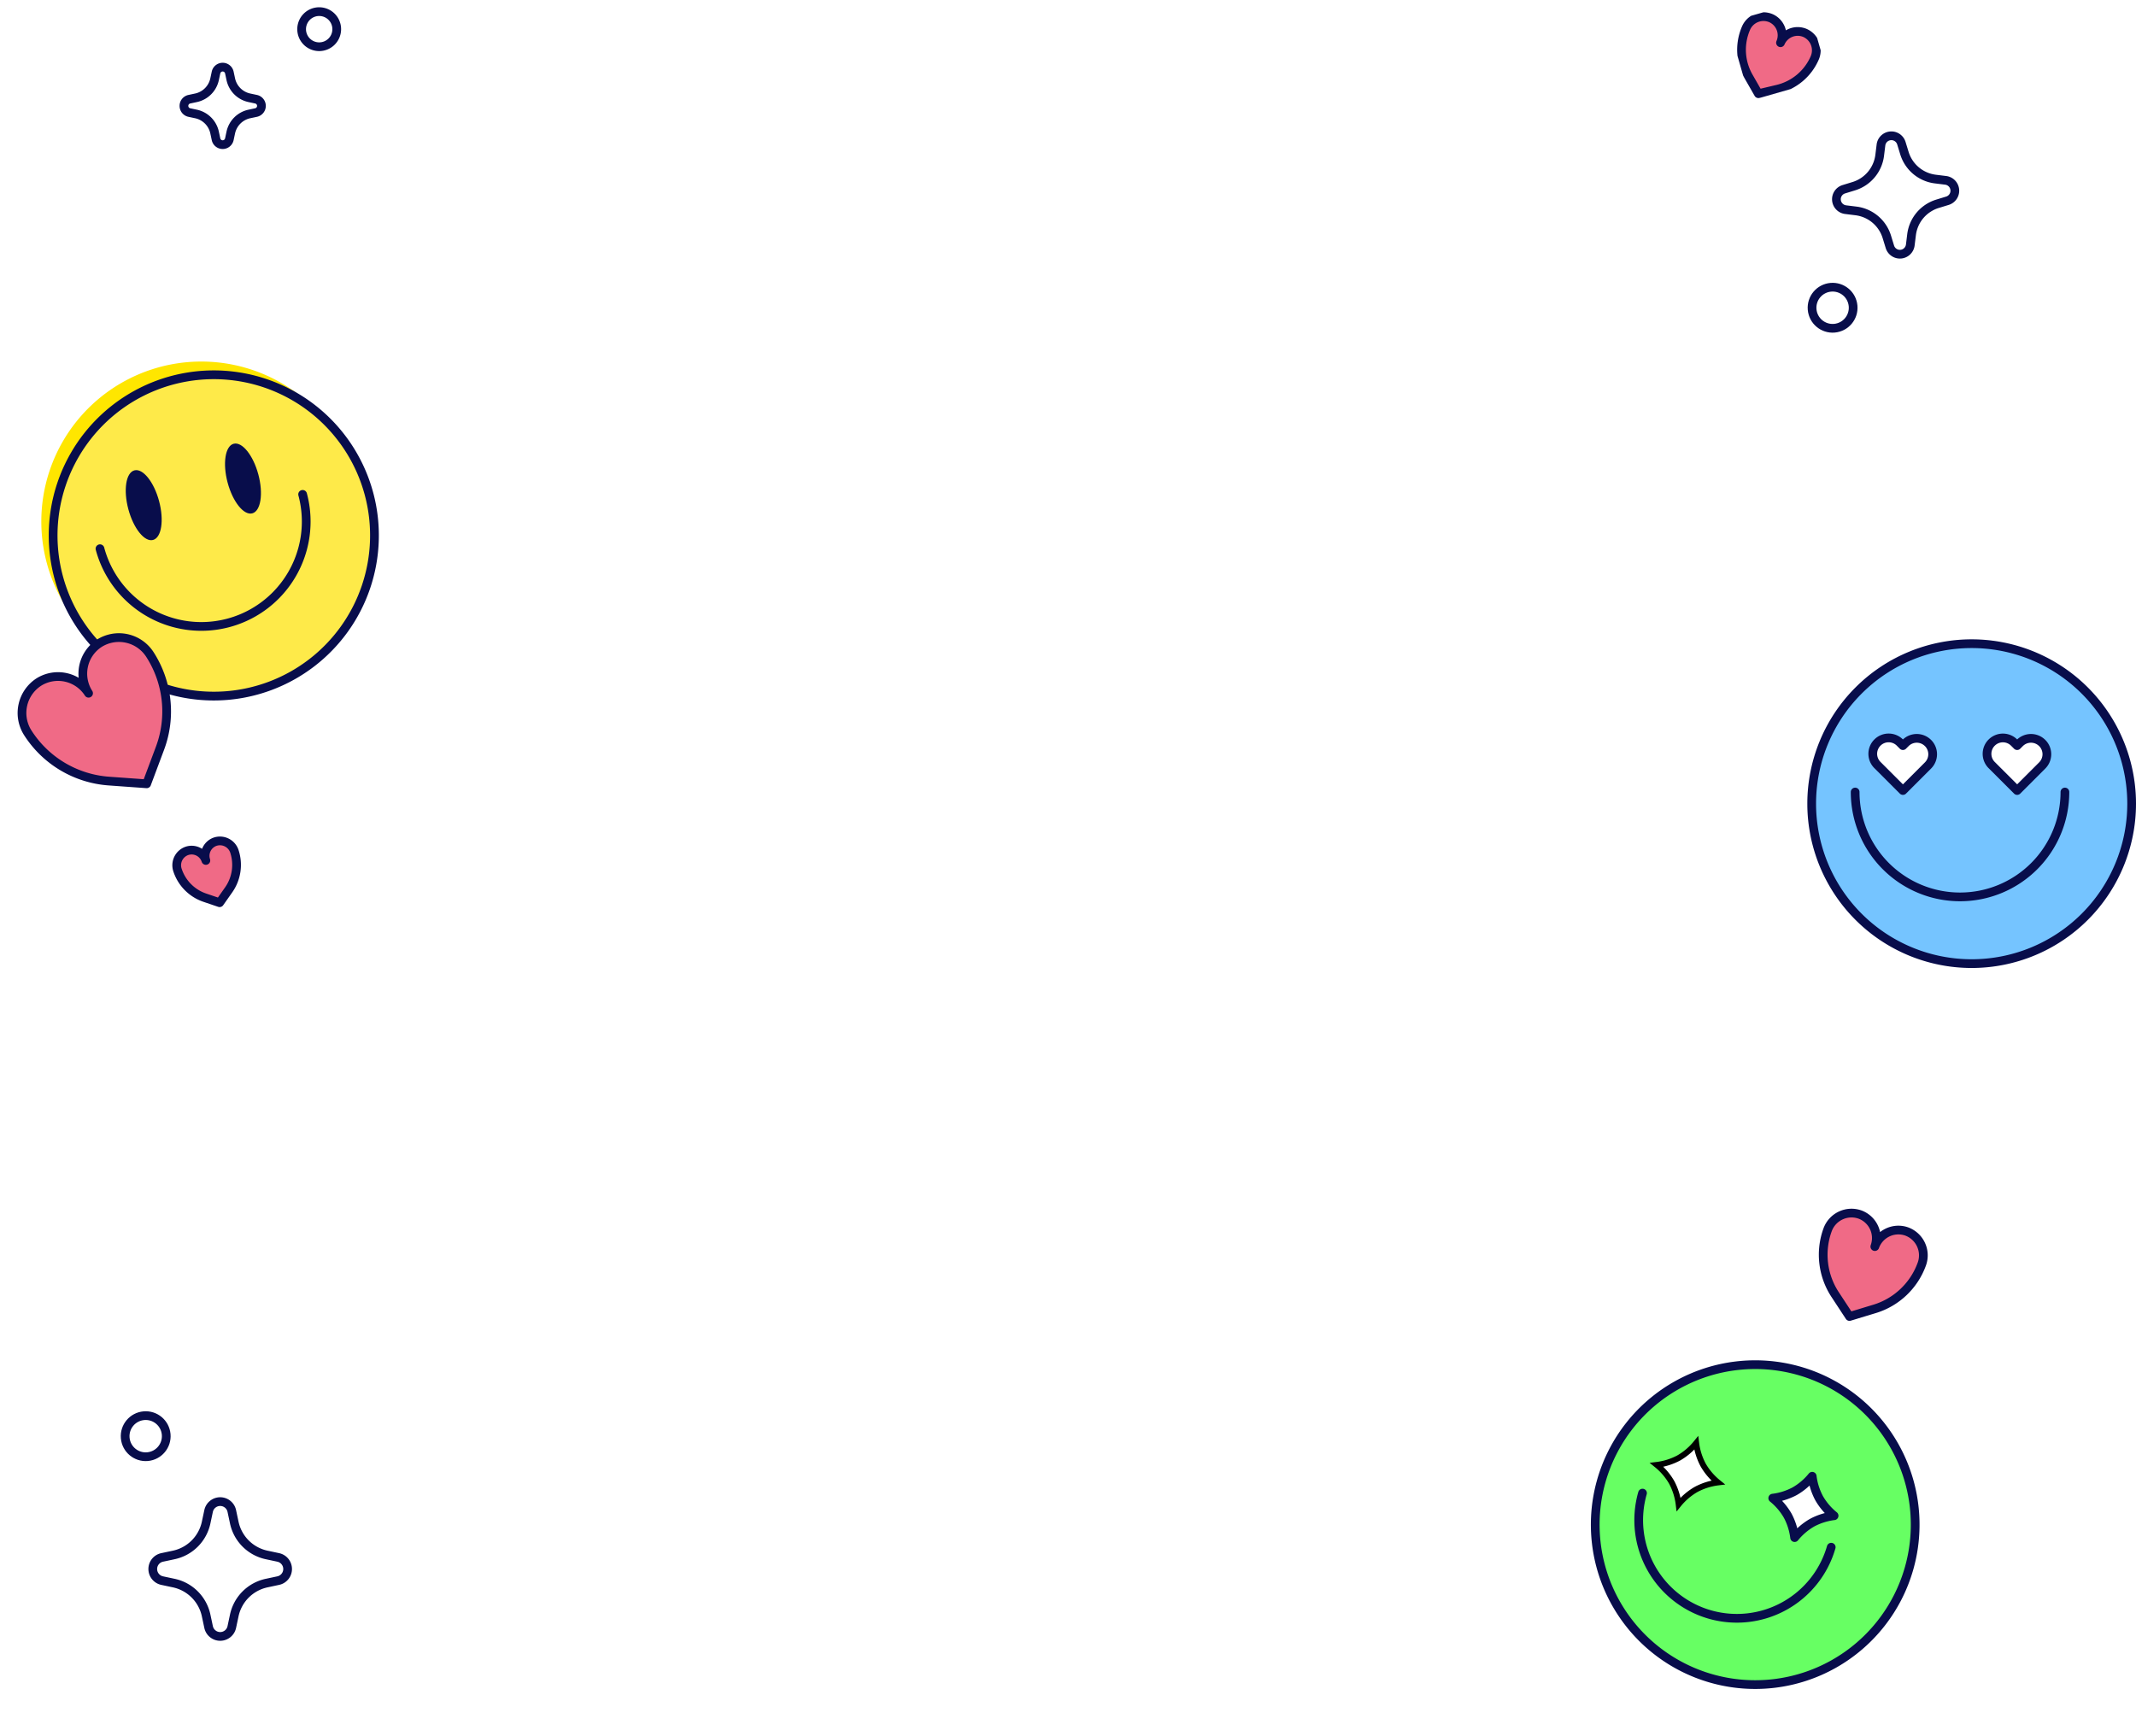 <svg xmlns="http://www.w3.org/2000/svg" xmlns:xlink="http://www.w3.org/1999/xlink" width="734.385" height="596.858" viewBox="0 0 734.385 596.858">
<style>
.st0{fill:#fff;}
.star {animation:star linear infinite 2.2s;}
.star2 {animation:star2 linear infinite 1.3s;}
.cir {animation:cir linear infinite 1.5s;}
.fill {animation:fill linear infinite 1.3s;}
.fill2 {animation:fill linear infinite 1.7s;}

.star.s1 {transform-origin:93% 50%;}
.star2.s2 {transform-origin:95% 130%;}
.star2.s3 {transform-origin:170% 52%;}
.cir.c1 {transform-origin:97% 50%;}
.cir.c2 {transform-origin:91% 130%;}
.cir.c3 {transform-origin:167% 62%;}
.fill{transform-origin:167% 62%;}
	
@keyframes star {
0% {transform:scale(1);}	
55% {transform:scale(0.7);}
100% {transform:scale(1);}
}
@keyframes star2 {
0% {transform:scale(1);}	
55% {transform:scale(0.7);}
100% {transform:scale(1);}
}
@keyframes cir {
0% {transform:scale(0.9);}	
55% {transform:scale(0.6);}
100% {transform:scale(0.9);}
}
@keyframes fill {
0% {opacity:1;}	
55% {opacity:0;}
100% {opacity:1;}
}
</style>

  <defs>
    <filter id="패스_36683" x="527.19" y="453.088" width="143.77" height="143.77" filterUnits="userSpaceOnUse">
      <feOffset dx="4" dy="4" input="SourceAlpha"/>
      <feGaussianBlur result="blur"/>
      <feFlood flood-color="#080d4b"/>
      <feComposite operator="in" in2="blur"/>
      <feComposite in="SourceGraphic"/>
    </filter>
    <filter id="패스_38448" x="0" y="110.132" width="142.396" height="142.396" filterUnits="userSpaceOnUse">
      <feOffset dx="4" dy="4" input="SourceAlpha"/>
      <feGaussianBlur result="blur-2"/>
      <feFlood flood-color="#080d4b"/>
      <feComposite operator="in" in2="blur-2"/>
      <feComposite in="SourceGraphic"/>
    </filter>
    <clipPath id="clip-path">
      <rect id="사각형_20672" data-name="사각형 20672" width="24.025" height="24.713" fill="none"/>
    </clipPath>
    <clipPath id="clip-path-2">
      <rect id="사각형_20675" data-name="사각형 20675" width="28.024" height="27.96" fill="none"/>
    </clipPath>
    <filter id="패스_38452" x="617.385" y="215.83" width="117" height="116.999" filterUnits="userSpaceOnUse">
      <feOffset dx="4" dy="4" input="SourceAlpha"/>
      <feGaussianBlur result="blur-3"/>
      <feFlood flood-color="#080d4b"/>
      <feComposite operator="in" in2="blur-3"/>
      <feComposite in="SourceGraphic"/>
    </filter>
  </defs>
  <g id="그룹_112800" data-name="그룹 112800" transform="translate(-605.998 -267.67)">
    <g id="그룹_112748" data-name="그룹 112748" transform="translate(1165.364 722.613) rotate(16)">
      <path id="패스_38450" data-name="패스 38450" d="M110,55A55,55,0,1,1,55,0,55,55,0,0,1,110,55Z" transform="translate(0 0)" fill="none"/>
      <g id="그룹_112699" data-name="그룹 112699" transform="translate(0 0)">
        <g id="그룹_112705" data-name="그룹 112705" transform="translate(0 0)">
          <g transform="matrix(0.96, -0.28, 0.28, 0.96, -663.1, -283.14)" filter="url(#패스_36683)">
            <path id="패스_36683-2" data-name="패스 36683" d="M110,55A55,55,0,1,1,55,0,55,55,0,0,1,110,55Z" transform="translate(559.37 454.94) rotate(16)" fill="#67ff63" stroke="#080d4b" stroke-width="3"/>
          </g>
          <path id="패스_36684" data-name="패스 36684" d="M67.492,0A33.746,33.746,0,0,1,33.748,33.747,33.747,33.747,0,0,1,0,0" transform="translate(21.254 54.705)" fill="none" stroke="#080d4b" stroke-linecap="round" stroke-width="3"/>
          <path id="패스_36685" data-name="패스 36685" d="M10.969,21.939a21.6,21.6,0,0,0-4.371-6.6A21.645,21.645,0,0,0,0,10.969,21.611,21.611,0,0,0,6.6,6.6,21.565,21.565,0,0,0,10.969,0a21.566,21.566,0,0,0,4.371,6.6,21.61,21.61,0,0,0,6.6,4.372,21.644,21.644,0,0,0-6.6,4.371,21.6,21.6,0,0,0-4.371,6.6" transform="translate(23.287 33.061)" fill="#fff"/>
          <path id="패스_36686" data-name="패스 36686" d="M10.969,21.939a21.6,21.6,0,0,0-4.371-6.6A21.645,21.645,0,0,0,0,10.969,21.611,21.611,0,0,0,6.6,6.6,21.565,21.565,0,0,0,10.969,0a21.566,21.566,0,0,0,4.371,6.6,21.61,21.61,0,0,0,6.6,4.372,21.644,21.644,0,0,0-6.6,4.371A21.6,21.6,0,0,0,10.969,21.939Z" transform="translate(23.287 33.061)" fill="none" stroke="#000" stroke-width="2"/>
          <path id="패스_36687" data-name="패스 36687" d="M10.968,21.939a21.559,21.559,0,0,0-4.371-6.6A21.6,21.6,0,0,0,0,10.969,21.569,21.569,0,0,0,6.6,6.6,21.53,21.53,0,0,0,10.968,0a21.607,21.607,0,0,0,4.373,6.6,21.626,21.626,0,0,0,6.6,4.372,21.66,21.66,0,0,0-6.6,4.371,21.637,21.637,0,0,0-4.373,6.6" transform="translate(64.773 33.061)" fill="#fff"/>
          <path id="패스_36688" data-name="패스 36688" d="M10.968,21.939a21.559,21.559,0,0,0-4.371-6.6A21.6,21.6,0,0,0,0,10.969,21.569,21.569,0,0,0,6.6,6.6,21.53,21.53,0,0,0,10.968,0a21.607,21.607,0,0,0,4.373,6.6,21.626,21.626,0,0,0,6.6,4.372,21.66,21.66,0,0,0-6.6,4.371A21.637,21.637,0,0,0,10.968,21.939Z" transform="translate(64.773 33.061)" fill="none" stroke="#080d4b" stroke-linecap="round" stroke-linejoin="round" stroke-width="3"/>
        </g>
      </g>
    </g>
    <g id="그룹_112747" data-name="그룹 112747" transform="matrix(0.966, -0.259, 0.259, 0.966, 607.835, 408.109)">
      <path id="패스_38449" data-name="패스 38449" d="M93.89,93.891a55,55,0,1,1,0-77.781,55,55,0,0,1,0,77.781" transform="translate(110 110) rotate(180)" fill="#ffe600"/>
      <g id="그룹_112706" data-name="그룹 112706" transform="translate(0 0)">
        <g transform="matrix(0.97, 0.26, -0.26, 0.97, 34.57, -136.13)" filter="url(#패스_38448)">
          <path id="패스_38448-2" data-name="패스 38448" d="M93.89,93.891a55,55,0,1,1,0-77.781,55,55,0,0,1,0,77.781" transform="translate(136.56 218.22) rotate(165)" fill="#feea49" stroke="#080d4b" stroke-width="3"/>
        </g>
        <g id="object" transform="translate(8.619 59.613) rotate(-45)">
          <g id="그룹_112691" data-name="그룹 112691" transform="translate(0 0)">
            <path id="패스_36663" data-name="패스 36663" d="M61.556,51a36.06,36.06,0,0,1-51-51" transform="translate(0 4.036)" fill="none" stroke="#080d4b" stroke-linecap="round" stroke-width="3"/>
            <path id="패스_36664" data-name="패스 36664" d="M13.436,13.437C8.6,18.273,2.951,20.465.816,18.33S.875,10.547,5.71,5.71,16.2-1.317,18.33.816,18.272,8.6,13.436,13.437" transform="translate(21.463 0)" fill="#080d4b"/>
            <path id="패스_36665" data-name="패스 36665" d="M13.438,13.437C8.6,18.273,2.951,20.463.816,18.33S.874,10.546,5.71,5.71,16.2-1.317,18.33.816s-.057,7.784-4.893,12.62" transform="translate(46.445 24.983)" fill="#080d4b"/>
          </g>
        </g>
      </g>
    </g>
    <g id="그룹_112797" data-name="그룹 112797">
      <g id="그룹_112757" class="st0 star s1" data-name="그룹 112757" transform="translate(-0.35 21.292)">
        <path id="패스_39923"  data-name="패스 39923" d="M50.839,4.258l.491,2.3a8.309,8.309,0,0,0,6.388,6.39l2.3.489a2.344,2.344,0,0,1,0,4.585l-2.3.489a8.309,8.309,0,0,0-6.388,6.39l-.491,2.3a2.343,2.343,0,0,1-4.583,0l-.491-2.3a8.309,8.309,0,0,0-6.388-6.39l-2.3-.489a2.345,2.345,0,0,1,0-4.585l2.3-.489a8.309,8.309,0,0,0,6.388-6.39l.491-2.3a2.343,2.343,0,0,1,4.583,0" transform="translate(634.362 267.055)" fill="#fff"/>
        <path id="패스_39924" data-name="패스 39924" d="M50.839,4.258l.491,2.3a8.309,8.309,0,0,0,6.388,6.39l2.3.489a2.344,2.344,0,0,1,0,4.585l-2.3.489a8.309,8.309,0,0,0-6.388,6.39l-.491,2.3a2.343,2.343,0,0,1-4.583,0l-.491-2.3a8.309,8.309,0,0,0-6.388-6.39l-2.3-.489a2.345,2.345,0,0,1,0-4.585l2.3-.489a8.309,8.309,0,0,0,6.388-6.39l.491-2.3A2.343,2.343,0,0,1,50.839,4.258Z" transform="translate(634.362 267.055)" fill="none" stroke="#080d4b" stroke-linecap="round" stroke-linejoin="round" stroke-width="3"/>
      </g>
      <g id="그룹_112758" class="st0 cir c1" data-name="그룹 112758" transform="translate(-12.006 3.971)">
        <path id="패스_39926" data-name="패스 39926" d="M74.061,7.532A6.033,6.033,0,1,1,68.029,1.5a6.032,6.032,0,0,1,6.032,6.032" transform="translate(659.716 266.199)" fill="#fff"/>
        <path id="패스_39927" data-name="패스 39927" d="M74.061,7.532A6.033,6.033,0,1,1,68.029,1.5,6.032,6.032,0,0,1,74.061,7.532Z" transform="translate(659.716 266.199)" fill="none" stroke="#080d4b" stroke-linecap="round" stroke-linejoin="round" stroke-width="3"/>
      </g>
      <g class="st0 star2 s2">
        <g id="그룹_112759" data-name="그룹 112759" transform="translate(7776.607 17196.082)">
          <path id="패스_39919" data-name="패스 39919" d="M28.664,65.434l.852,3.994A14.455,14.455,0,0,0,40.633,80.545l3.994.852a4.077,4.077,0,0,1,0,7.975l-3.994.852a14.455,14.455,0,0,0-11.117,11.115l-.852,4a4.078,4.078,0,0,1-7.975,0l-.852-4A14.456,14.456,0,0,0,8.722,90.224l-4-.852a4.077,4.077,0,0,1,0-7.975l4-.852A14.455,14.455,0,0,0,19.837,69.428l.852-3.994a4.077,4.077,0,0,1,7.975,0" transform="translate(-7119.579 -16474.305)" fill="#fff"/>
          <path id="패스_39920" data-name="패스 39920" d="M28.664,65.434l.852,3.994A14.455,14.455,0,0,0,40.633,80.545l3.994.852a4.077,4.077,0,0,1,0,7.975l-3.994.852a14.455,14.455,0,0,0-11.117,11.115l-.852,4a4.078,4.078,0,0,1-7.975,0l-.852-4A14.456,14.456,0,0,0,8.722,90.224l-4-.852a4.077,4.077,0,0,1,0-7.975l4-.852A14.455,14.455,0,0,0,19.837,69.428l.852-3.994A4.077,4.077,0,0,1,28.664,65.434Z" transform="translate(-7119.579 -16474.305)" fill="none" stroke="#080d4b" stroke-linecap="round" stroke-linejoin="round" stroke-width="3"/>
        </g>
      </g>
      <g class="st0 star2 s3">
        <g id="그룹_112760" data-name="그룹 112760" transform="translate(9453.342 16099.068) rotate(-5)">
          <path id="패스_39921" data-name="패스 39921" d="M183.217,51.188l.752,3.522a12.747,12.747,0,0,0,9.8,9.8l3.522.752a3.6,3.6,0,0,1,0,7.033l-3.522.752a12.748,12.748,0,0,0-9.8,9.8l-.752,3.524a3.6,3.6,0,0,1-7.033,0l-.752-3.524a12.748,12.748,0,0,0-9.8-9.8l-3.524-.752a3.6,3.6,0,0,1,0-7.033l3.524-.752a12.748,12.748,0,0,0,9.8-9.8l.752-3.522a3.6,3.6,0,0,1,7.033,0" transform="translate(-6970.162 -16487.436)" fill="#fff"/>
          <path id="패스_39922" data-name="패스 39922" d="M183.217,51.188l.752,3.522a12.747,12.747,0,0,0,9.8,9.8l3.522.752a3.6,3.6,0,0,1,0,7.033l-3.522.752a12.748,12.748,0,0,0-9.8,9.8l-.752,3.524a3.6,3.6,0,0,1-7.033,0l-.752-3.524a12.748,12.748,0,0,0-9.8-9.8l-3.524-.752a3.6,3.6,0,0,1,0-7.033l3.524-.752a12.748,12.748,0,0,0,9.8-9.8l.752-3.522A3.6,3.6,0,0,1,183.217,51.188Z" transform="translate(-6970.162 -16487.436)" fill="none" stroke="#080d4b" stroke-linecap="round" stroke-linejoin="round" stroke-width="3"/>
        </g>
      </g>
      <g class="st0 cir c3">
        <g id="그룹_112761" data-name="그룹 112761" transform="translate(9457.342 16095.068) rotate(-5)">
          <path id="패스_39925" data-name="패스 39925" d="M165.218,83.01a7.068,7.068,0,1,1-7.068-7.068,7.067,7.067,0,0,1,7.068,7.068" transform="translate(-6977.909 -16461.297)" fill="#fff"/>
          <circle id="타원_661" data-name="타원 661" cx="7.068" cy="7.068" r="7.068" transform="translate(-6826.828 -16385.355)" fill="none" stroke="#080d4b" stroke-linecap="round" stroke-linejoin="round" stroke-width="3"/>
        </g>
      </g>
      <g id="그룹_112763" data-name="그룹 112763" transform="translate(611.835 485.145)">
        <g id="그룹_112799" data-name="그룹 112799" transform="translate(0 0)">
          <path id="패스_39928" class="fill2" data-name="패스 39928" d="M27.937,3.551a12.469,12.469,0,0,0-3.559,17.1A12.469,12.469,0,0,0,7.355,16.755,12.665,12.665,0,0,0,3.519,34.319,36.144,36.144,0,0,0,31.346,50.855l13.012.937,4.573-12.218A36.142,36.142,0,0,0,45.5,7.387,12.666,12.666,0,0,0,27.937,3.551" transform="translate(0.236 0.236)" fill="#f06a86"/>
          <path id="패스_39929" data-name="패스 39929" d="M27.937,3.551a12.469,12.469,0,0,0-3.559,17.1A12.469,12.469,0,0,0,7.355,16.755,12.665,12.665,0,0,0,3.519,34.319,36.144,36.144,0,0,0,31.346,50.855l13.012.937,4.573-12.218A36.142,36.142,0,0,0,45.5,7.387,12.666,12.666,0,0,0,27.937,3.551Z" transform="translate(0.236 0.236)" fill="none" stroke="#080d4b" stroke-linecap="round" stroke-linejoin="round" stroke-width="3"/>
        </g>
      </g>
      <g id="그룹_112765" data-name="그룹 112765" transform="translate(665.032 555.07)">
        <g id="그룹_112764" data-name="그룹 112764" transform="translate(0 0)" clip-path="url(#clip-path)">
          <path id="패스_39930" class="fill" data-name="패스 39930" d="M14.728,1.776a5.148,5.148,0,0,0-3.209,6.456A5.15,5.15,0,0,0,5.127,4.9a5.231,5.231,0,0,0-3.369,6.615,14.927,14.927,0,0,0,9.386,9.515l5.1,1.734,3.1-4.4a14.923,14.923,0,0,0,2-13.214,5.23,5.23,0,0,0-6.615-3.369" transform="translate(0.226 0.226)" fill="#f06a86"/>
          <path id="패스_39931" data-name="패스 39931" d="M14.728,1.776a5.148,5.148,0,0,0-3.209,6.456A5.15,5.15,0,0,0,5.127,4.9a5.231,5.231,0,0,0-3.369,6.615,14.927,14.927,0,0,0,9.386,9.515l5.1,1.734,3.1-4.4a14.923,14.923,0,0,0,2-13.214A5.23,5.23,0,0,0,14.728,1.776Z" transform="translate(0.226 0.226)" fill="none" stroke="#080d4b" stroke-linecap="round" stroke-linejoin="round" stroke-width="3"/>
        </g>
      </g>
      <g id="그룹_112769" data-name="그룹 112769" transform="translate(1231.339 683.258)">
        <g id="그룹_112798" data-name="그룹 112798">
          <path id="패스_39934" class="fill" data-name="패스 39934" d="M30.134,7.816a8.617,8.617,0,0,0-10.879,5.221A8.617,8.617,0,0,0,14.248,2.058,8.753,8.753,0,0,0,2.995,7.324,24.977,24.977,0,0,0,5.6,29.541l4.946,7.536,8.626-2.617A24.975,24.975,0,0,0,35.4,19.069,8.752,8.752,0,0,0,30.134,7.816" fill="#f06a86"/>
          <path id="패스_39935" data-name="패스 39935" d="M30.134,7.816a8.617,8.617,0,0,0-10.879,5.221A8.617,8.617,0,0,0,14.248,2.058,8.753,8.753,0,0,0,2.995,7.324,24.977,24.977,0,0,0,5.6,29.541l4.946,7.536,8.626-2.617A24.975,24.975,0,0,0,35.4,19.069,8.752,8.752,0,0,0,30.134,7.816Z" fill="none" stroke="#080d4b" stroke-linecap="round" stroke-linejoin="round" stroke-width="3"/>
        </g>
      </g>
      <g id="그룹_112771" data-name="그룹 112771" transform="translate(1200.073 275.394) rotate(-16)">
        <g id="그룹_112770" data-name="그룹 112770" transform="translate(0 0)" clip-path="url(#clip-path-2)">
          <path id="패스_39936" class="fill2" data-name="패스 39936" d="M24.736,11.029a6.437,6.437,0,0,0-8.963.96,6.438,6.438,0,0,0-.785-8.98,6.538,6.538,0,0,0-9.237.9A18.659,18.659,0,0,0,2.035,20.2l1.6,6.541,6.727.311a18.659,18.659,0,0,0,15.27-6.785,6.539,6.539,0,0,0-.9-9.237" transform="translate(-0.305 -0.306)" fill="#f06a86"/>
          <path id="패스_39937" data-name="패스 39937" d="M24.736,11.029a6.437,6.437,0,0,0-8.963.96,6.438,6.438,0,0,0-.785-8.98,6.538,6.538,0,0,0-9.237.9A18.659,18.659,0,0,0,2.035,20.2l1.6,6.541,6.727.311a18.659,18.659,0,0,0,15.27-6.785A6.539,6.539,0,0,0,24.736,11.029Z" transform="translate(-0.305 -0.306)" fill="none" stroke="#080d4b" stroke-linecap="round" stroke-linejoin="round" stroke-width="3"/>
        </g>
      </g>
      <g class="st0 cir c2">
        <g id="그룹_112801" data-name="그룹 112801" transform="translate(8877.361 16483.068) rotate(-5)">
          <path id="패스_39925-2" data-name="패스 39925" d="M165.218,83.01a7.068,7.068,0,1,1-7.068-7.068,7.067,7.067,0,0,1,7.068,7.068" transform="translate(-6977.909 -16461.297)" fill="#fff"/>
          <circle id="타원_661-2" data-name="타원 661" cx="7.068" cy="7.068" r="7.068" transform="translate(-6826.828 -16385.355)" fill="none" stroke="#080d4b" stroke-linecap="round" stroke-linejoin="round" stroke-width="3"/>
        </g>
      </g>
      <g id="그룹_112751" data-name="그룹 112751" transform="translate(952.925 -130.393)">
        <g id="그룹_112750" data-name="그룹 112750" transform="translate(271.958 615.393)">
          <path id="패스_38451" data-name="패스 38451" d="M110,55A55,55,0,1,1,55,0,55,55,0,0,1,110,55Z" transform="translate(0 0)" fill="none"/>
          <g id="object-2" data-name="object" transform="translate(0 0)">
            <g id="그룹_112749" data-name="그룹 112749" transform="translate(0 0)">
              <g transform="matrix(1, 0, 0, 1, -618.88, -217.33)" filter="url(#패스_38452)">
                <path id="패스_38452-2" data-name="패스 38452" d="M110,55A55,55,0,1,1,55,0,55,55,0,0,1,110,55Z" transform="translate(618.88 217.33)" fill="#75c4ff" stroke="#080d4b" stroke-width="3"/>
              </g>
              <path id="패스_38453" data-name="패스 38453" d="M72.117,0A36.059,36.059,0,0,1,36.059,36.059,36.059,36.059,0,0,1,0,0" transform="translate(18.941 54.999)" fill="none" stroke="#080d4b" stroke-linecap="round" stroke-linejoin="round" stroke-width="3"/>
              <path id="패스_38454" data-name="패스 38454" d="M18.833,1.6a5.461,5.461,0,0,0-7.72,0l-.9.9-.9-.9A5.46,5.46,0,1,0,1.6,9.319l.9.9,7.719,7.72,7.72-7.72.9-.9a5.459,5.459,0,0,0,0-7.721" transform="translate(25.149 36.544)" fill="#fff" stroke="#080d4b" stroke-linecap="round" stroke-linejoin="round" stroke-width="3"/>
              <path id="패스_38455" data-name="패스 38455" d="M18.833,1.6a5.459,5.459,0,0,0-7.718,0l-.9.9-.9-.9A5.46,5.46,0,1,0,1.6,9.319l.9.9,7.721,7.72,7.718-7.72.9-.9a5.457,5.457,0,0,0,0-7.721" transform="translate(64.418 36.544)" fill="#fff" stroke="#080d4b" stroke-linecap="round" stroke-linejoin="round" stroke-width="3"/>
            </g>
          </g>
        </g>
      </g>
    </g>
  </g>
</svg>
